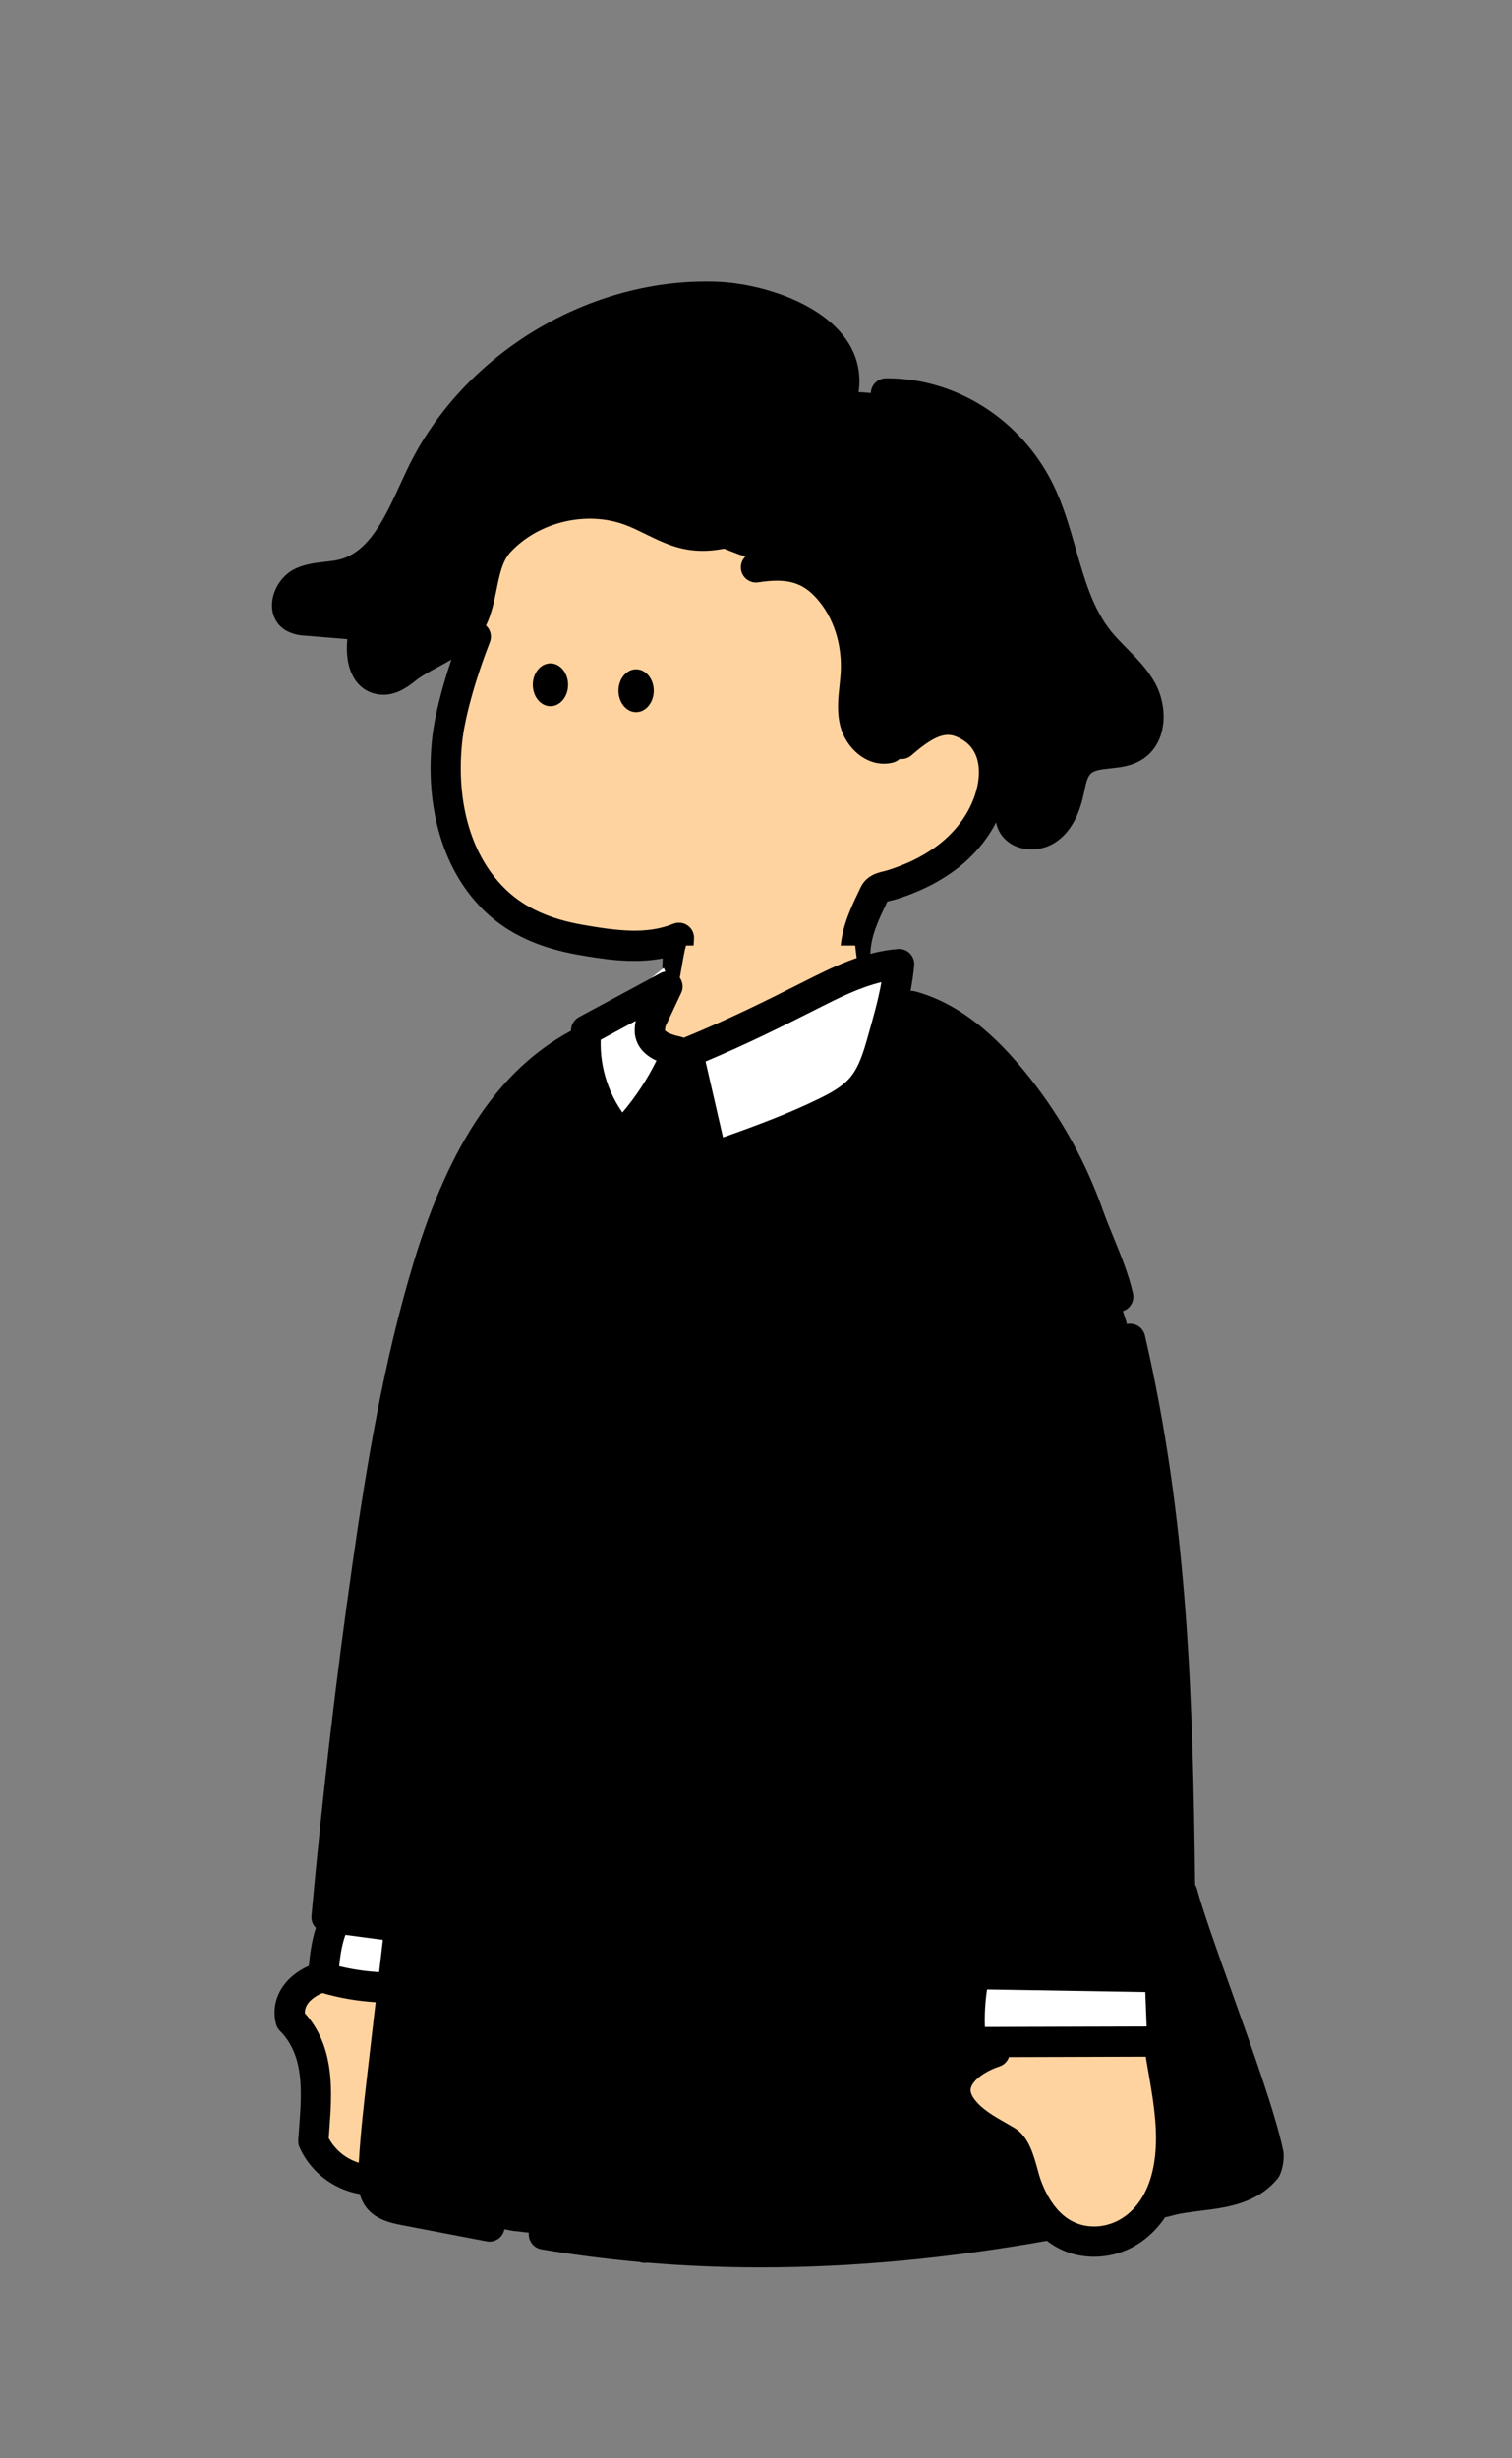 <svg width="160" height="260" viewBox="0 0 160 260" fill="none" xmlns="http://www.w3.org/2000/svg">
<rect x="0" y="0" width="160" height="260" fill="#808080" stroke="none"/>
<path fill-rule="evenodd" clip-rule="evenodd" d="M82.52 53.008C85.149 50.418 86.829 47.042 88.459 43.733C92.427 35.674 82.133 31.672 76.019 31.408C63.099 30.845 50.184 38.573 44.584 50.229C44.323 50.771 44.066 51.331 43.806 51.897C42.063 55.693 40.19 59.771 36.275 60.741C35.715 60.88 35.133 60.944 34.553 61.008C33.609 61.112 32.671 61.215 31.845 61.64C30.512 62.325 29.768 64.49 31.045 65.29C31.472 65.512 31.947 65.629 32.427 65.632L38.643 66.149C38.029 68.344 38.083 71.618 40.347 71.866C41.304 71.97 42.187 71.381 42.933 70.773C43.6 70.228 44.432 69.71 45.285 69.178C46.844 68.206 48.479 67.188 49.333 65.866C50.109 64.665 50.462 63.285 50.811 61.919C51.236 60.257 51.656 58.613 52.827 57.333C56.267 53.6 62.045 52.226 66.795 54.048C67.561 54.336 68.3 54.699 69.038 55.062C70.159 55.613 71.278 56.163 72.491 56.448C76.083 57.29 79.891 55.597 82.52 53.008ZM109.912 51.747C106.824 45.633 96.859 41.393 90 41.467C90 41.467 84.971 50.843 83.466 52.667C81.416 55.166 74.933 57.734 74.933 57.734C76.196 58.317 77.671 58.581 79.239 58.862C81.976 59.353 84.996 59.894 87.664 62.267C89.794 64.691 90.752 68.027 90.56 71.249C90.532 71.712 90.482 72.177 90.432 72.642C90.299 73.886 90.165 75.129 90.459 76.334C90.861 77.99 92.472 79.539 94.115 79.089L106.979 86.689C107.304 88.321 109.475 88.633 110.808 87.755C112.141 86.878 112.768 85.257 113.109 83.697C113.135 83.577 113.161 83.456 113.186 83.335C113.389 82.371 113.599 81.371 114.309 80.691C115.089 79.926 116.195 79.807 117.316 79.687C118.233 79.588 119.161 79.489 119.931 79.033C121.891 77.873 121.909 74.913 120.787 72.931C120.096 71.713 119.109 70.713 118.12 69.711C117.5 69.084 116.88 68.455 116.331 67.771C114.198 65.114 113.256 61.819 112.309 58.504C111.648 56.192 110.985 53.869 109.912 51.747Z" fill="black"/>
<path d="M72.49 56.442C70.479 55.97 68.724 54.767 66.794 54.042C62.044 52.226 56.266 53.599 52.826 57.333L50.666 66.933C49.066 69.333 48.799 72.266 47.999 75.199C47.999 76.042 44.756 87.423 52.266 94.933C54.932 97.599 58.399 98.666 61.999 99.466C65.228 99.965 68.756 100.466 71.866 99.199C71.687 101.975 71.66 103.957 71.788 106.735L90.588 104.799C90.282 101.151 90.954 97.869 92.54 94.567C92.898 93.821 93.674 93.829 94.439 93.586C95.116 93.373 95.788 93.127 96.444 92.85C97.78 92.295 99.042 91.578 100.204 90.717C102.503 88.981 104.292 86.543 104.967 83.717C105.578 81.154 105.148 78.103 102.287 76.661C100.282 75.647 98.482 76.007 95.423 78.695L94.106 79.101C92.463 79.551 90.852 78.002 90.45 76.346C90.047 74.69 90.45 72.962 90.551 71.261C90.743 68.039 89.786 64.703 87.655 62.279C85.524 59.855 82.18 58.455 78.991 58.949" fill="#FFD39F"/>
<path fill-rule="evenodd" clip-rule="evenodd" d="M40.576 73.48C40.445 73.48 40.309 73.472 40.173 73.458C39.085 73.338 38.189 72.797 37.576 71.893C36.779 70.714 36.608 69.101 36.752 67.6L32.349 67.234C31.64 67.221 30.933 67.04 30.304 66.712C30.267 66.693 30.229 66.671 30.195 66.647C29.251 66.055 28.736 65.042 28.787 63.864C28.848 62.389 29.805 60.89 31.112 60.218C32.188 59.664 33.332 59.536 34.342 59.422L34.376 59.418C34.92 59.359 35.432 59.301 35.888 59.189C39.054 58.405 40.728 54.761 42.349 51.236L42.352 51.229L42.434 51.05L42.434 51.05L42.434 51.05C42.67 50.537 42.905 50.028 43.141 49.535C49.005 37.33 62.557 29.218 76.088 29.808C80.157 29.983 87.187 31.89 89.875 36.426C90.864 38.093 91.669 40.837 89.896 44.44C88.307 47.672 86.501 51.333 83.645 54.146C80.328 57.413 75.915 58.893 72.128 58.005C70.76 57.685 69.556 57.096 68.389 56.526L68.333 56.498L68.308 56.486L68.307 56.485L68.307 56.485C67.594 56.135 66.92 55.804 66.235 55.546C62.128 53.97 56.989 55.181 54.005 58.418C53.153 59.35 52.859 60.798 52.548 62.335L52.547 62.341L52.542 62.361C52.285 63.628 52.021 64.929 51.43 66.155C51.902 66.588 52.085 67.282 51.839 67.915C50.021 72.592 49.141 76.371 48.922 78.347C48.199 84.947 49.922 90.725 53.653 94.197C55.647 96.053 58.199 97.203 61.685 97.816C65.247 98.437 68.426 98.856 71.239 97.707C71.749 97.499 72.33 97.568 72.778 97.888C73.226 98.208 73.477 98.739 73.442 99.288C73.271 101.971 73.242 102.563 73.37 105.315C73.41 106.197 72.727 106.947 71.845 106.987C71.818 106.997 71.794 106.997 71.767 106.997H71.767C70.917 106.997 70.21 106.328 70.17 105.469C70.085 103.592 70.066 102.648 70.119 101.36C66.914 101.979 63.65 101.411 61.133 100.971C57.066 100.253 53.906 98.805 51.471 96.541C46.997 92.373 44.909 85.616 45.741 77.997C45.978 75.849 46.708 72.903 47.765 69.761C47.309 70.027 46.841 70.281 46.377 70.532L46.365 70.538L46.353 70.544C45.43 71.043 44.555 71.516 43.949 72.013C43.091 72.709 41.955 73.48 40.576 73.48ZM31.987 63.957C32.131 64.005 32.283 64.031 32.435 64.031C32.475 64.031 32.513 64.034 32.553 64.036L32.56 64.037L38.776 64.554C39.251 64.594 39.685 64.842 39.957 65.234C40.229 65.626 40.312 66.12 40.184 66.578C39.8 67.949 39.821 69.496 40.229 70.098C40.312 70.221 40.376 70.258 40.523 70.274C40.951 70.321 41.656 69.749 41.91 69.543L41.925 69.53C42.768 68.842 43.821 68.272 44.843 67.719L44.856 67.712C46.241 66.962 47.671 66.188 48.259 65.277C48.88 64.314 49.139 63.045 49.411 61.701C49.776 59.893 50.192 57.842 51.648 56.25C55.549 52.016 62.013 50.495 67.371 52.551C68.198 52.863 68.983 53.248 69.741 53.621L69.741 53.621L69.747 53.623L69.756 53.628C70.822 54.152 71.827 54.645 72.859 54.888C76.117 55.65 79.408 53.826 81.4 51.866C83.868 49.435 85.47 46.185 87.02 43.04L87.027 43.026C87.955 41.141 87.987 39.514 87.125 38.058C85.384 35.122 80.08 33.184 75.955 33.005C63.656 32.469 51.357 39.837 46.032 50.919C45.781 51.443 45.532 51.984 45.281 52.53L45.267 52.562C43.421 56.581 41.328 61.136 36.667 62.29C36.022 62.451 35.392 62.521 34.782 62.589L34.736 62.594L34.73 62.595C33.916 62.685 33.145 62.771 32.584 63.058C32.245 63.234 32.013 63.703 31.987 63.957ZM91.416 80.175C92.088 80.573 92.816 80.775 93.538 80.775C93.874 80.775 94.208 80.73 94.531 80.645C94.793 80.573 95.022 80.441 95.207 80.267C95.644 80.321 96.102 80.195 96.459 79.881C99.39 77.305 100.459 77.521 101.55 78.073C104.048 79.335 103.664 82.167 103.382 83.332C102.832 85.644 101.35 87.809 99.222 89.417C98.166 90.201 97.016 90.855 95.792 91.361C95.187 91.617 94.56 91.847 93.926 92.047C93.829 92.078 93.721 92.105 93.606 92.133L93.512 92.156C92.824 92.321 91.675 92.599 91.067 93.86C89.408 97.313 88.627 99.153 88.966 103.169C89.035 104.004 89.736 104.636 90.558 104.636C90.603 104.636 90.648 104.633 90.696 104.623C91.576 104.551 92.23 103.775 92.155 102.895C91.888 99.759 92.363 98.556 93.896 95.356C93.972 95.331 94.079 95.305 94.178 95.281C94.208 95.274 94.237 95.267 94.264 95.26C94.451 95.215 94.664 95.161 94.886 95.092C95.614 94.865 96.336 94.599 97.027 94.308C98.483 93.705 99.864 92.921 101.139 91.975C102.97 90.593 104.428 88.875 105.407 86.98L105.411 87.001C105.635 88.138 106.397 89.052 107.496 89.511C108.016 89.727 108.587 89.834 109.16 89.834C110.045 89.834 110.944 89.58 111.683 89.087C113.16 88.114 114.136 86.46 114.667 84.034L114.747 83.657L114.749 83.645C114.908 82.889 115.058 82.178 115.424 81.828C115.805 81.452 116.58 81.37 117.478 81.274L117.48 81.273C118.507 81.164 119.672 81.039 120.739 80.407C122.093 79.607 122.931 78.199 123.101 76.442C123.24 74.996 122.904 73.428 122.173 72.14C121.379 70.739 120.3 69.646 119.256 68.588L119.253 68.585C118.645 67.969 118.072 67.388 117.573 66.769C115.643 64.364 114.768 61.306 113.843 58.066L113.837 58.044L113.837 58.044C113.167 55.699 112.474 53.275 111.336 51.026C107.949 44.319 101.133 40.015 93.931 40.015H93.733C92.851 40.023 92.141 40.748 92.152 41.631C92.163 42.508 92.877 43.212 93.752 43.212H93.771H93.933C99.939 43.212 105.637 46.828 108.483 52.465C109.488 54.452 110.112 56.631 110.771 58.94C111.741 62.343 112.747 65.86 115.083 68.769C115.681 69.514 116.341 70.182 116.977 70.826L116.977 70.826L116.977 70.826L116.981 70.831L116.994 70.843C117.928 71.791 118.811 72.686 119.395 73.716C120.133 75.023 120.173 77.025 119.115 77.652C118.647 77.931 117.922 78.009 117.154 78.091L117.147 78.092L117.144 78.093C115.907 78.226 114.367 78.392 113.205 79.532C112.136 80.556 111.851 81.913 111.621 83.004L111.621 83.004L111.621 83.004L111.621 83.005C111.597 83.122 111.573 83.239 111.547 83.353C111.203 84.924 110.672 85.927 109.928 86.418C109.595 86.636 109.069 86.698 108.731 86.556C108.573 86.49 108.56 86.428 108.549 86.375C108.376 85.508 107.533 84.945 106.667 85.119C106.466 85.159 106.281 85.235 106.118 85.34C106.265 84.924 106.39 84.502 106.491 84.076C107.435 80.177 106.094 76.783 102.99 75.215C100.99 74.204 98.555 73.777 94.347 77.476C94.334 77.488 94.32 77.5 94.307 77.512C94.108 77.487 93.9 77.5 93.693 77.557L93.692 77.557C93.618 77.576 93.4 77.632 93.045 77.423C92.568 77.141 92.152 76.557 92.01 75.97C91.784 75.031 91.898 73.959 92.021 72.82L92.025 72.782C92.075 72.32 92.126 71.839 92.154 71.354C92.381 67.551 91.181 63.858 88.864 61.221C86.008 57.97 82.797 57.957 79.754 58.426C78.88 58.559 78.282 59.378 78.416 60.25C78.549 61.125 79.368 61.722 80.24 61.589C83.285 61.119 84.915 61.575 86.459 63.333C88.227 65.341 89.136 68.194 88.96 71.162C88.938 71.543 88.898 71.928 88.855 72.332L88.84 72.479L88.837 72.504C88.694 73.856 88.546 75.254 88.901 76.719C89.251 78.157 90.189 79.45 91.416 80.175ZM58.248 74.692C59.279 74.692 60.115 73.677 60.115 72.425C60.115 71.173 59.279 70.159 58.248 70.159C57.217 70.159 56.382 71.173 56.382 72.425C56.382 73.677 57.217 74.692 58.248 74.692ZM67.314 75.32C68.345 75.32 69.181 74.305 69.181 73.053C69.181 71.802 68.345 70.787 67.314 70.787C66.283 70.787 65.447 71.802 65.447 73.053C65.447 74.305 66.283 75.32 67.314 75.32Z" fill="black"/>
<path d="M90.499 100C90.739 102.693 91.84 108.779 95.939 107.867L96.379 108.533C96.179 112.712 94.062 115.659 90.744 118.712C87.374 121.765 83.075 123.6 78.539 123.923C74.539 124.216 70.286 123.259 67.294 120.576C64.302 117.893 62.728 114.176 64.71 110.989H64.998C65.899 111.016 66.728 110.544 67.491 110.064C68.462 109.451 70.464 106.936 71.064 106.213C71.864 105.176 72.19 101.243 72.6 100H90.499V100Z" fill="#FFD39F"/>
<path d="M96.415 106.398C101.132 107.662 104.791 111.297 107.737 115.02C110.951 119.084 113.471 123.649 115.199 128.532C116.167 131.26 117.697 134.329 118.329 137.15L119.172 139.732C123.737 159.393 124.553 179.673 124.852 199.892L125.119 200.196C126.761 206.206 132.895 221.406 134.228 227.806C134.271 228.353 134.18 228.902 133.961 229.406C131.295 232.606 126.761 231.806 123.255 232.894L110.863 235.361C93.127 238.542 75.327 239.321 57.559 236.324L54.207 235.932L42.74 233.737C41.705 233.54 40.569 233.276 39.964 232.404C39.463 231.689 39.465 230.748 39.503 229.876C39.655 226.409 40.055 222.969 40.455 219.526L42.284 203.756H42.145C39.436 203.425 37.26 203.097 34.551 202.769C35.673 190.382 37.113 178.028 38.871 165.702C40.399 154.969 42.177 144.233 45.335 133.862C48.14 124.646 52.591 115.116 61.041 110.494L72.775 111.294L96.415 106.398Z" fill="black"/>
<path fill-rule="evenodd" clip-rule="evenodd" d="M33.158 226.472C34.225 228.872 36.812 230.496 39.497 230.6L41.692 208.824L33.692 209.243C31.825 209.939 30.225 211.539 30.758 213.672C33.869 216.783 33.544 221.183 33.252 225.136C33.219 225.588 33.186 226.035 33.158 226.472ZM101.852 222.602C99.692 219.754 103.017 216.813 105.585 215.984H122.647C122.721 216.423 122.8 216.878 122.881 217.345C123.536 221.103 124.325 225.634 123.583 229.216C122.815 232.93 120.3 236.373 116.257 236.64C112.289 236.896 109.863 234.098 108.617 230.677C108.491 230.332 108.375 229.909 108.252 229.458C107.89 228.136 107.461 226.569 106.508 226.002C106.223 225.833 105.934 225.668 105.644 225.503C104.25 224.706 102.843 223.903 101.852 222.602Z" fill="#FFD39F"/>
<path fill-rule="evenodd" clip-rule="evenodd" d="M75.356 122.402L72.801 111.314C77.946 109.206 81.84 107.245 85.721 105.289L85.847 105.226C88.801 103.736 91.852 102.218 95.153 101.965C94.905 104.703 94.155 107.345 93.405 109.985L93.382 110.064C92.879 111.832 92.345 113.642 91.153 115.032C90.145 116.208 88.748 116.976 87.356 117.656C83.497 119.542 79.434 120.97 75.38 122.394L75.38 122.394L75.356 122.402ZM68.948 107.934L70.054 103.982C70.348 104.228 70.726 103.188 70.23 102.374L62.03 108.988C61.833 111.004 62.065 113.038 62.716 114.958C63.366 116.878 64.417 118.636 65.798 120.118C68.294 117.545 70.286 114.524 71.665 111.214C70.438 110.956 68.958 110.444 68.777 109.201C68.748 108.772 68.804 108.34 68.948 107.934ZM103.085 208.999C102.663 211.039 102.525 213.125 102.669 215.202C102.663 215.322 102.679 215.442 102.722 215.554C102.765 215.666 102.829 215.77 102.911 215.858C103.079 215.959 103.277 216.005 103.471 215.983L121.605 215.933C121.879 215.954 122.154 215.903 122.405 215.789C122.917 215.498 122.957 214.789 122.938 214.189L122.746 209.274L103.085 208.999ZM34.185 209.148C34.346 207.161 34.519 205.121 35.375 203.321L42.026 203.942L41.183 210.214C38.812 210.198 36.455 209.838 34.185 209.148Z" fill="white"/>
<path fill-rule="evenodd" clip-rule="evenodd" d="M74.593 123.795C74.828 123.923 75.097 123.99 75.364 123.99C75.548 123.99 75.732 123.96 75.9 123.902C79.934 122.486 84.105 121.019 88.049 119.091C89.588 118.342 91.172 117.456 92.358 116.072C93.806 114.387 94.42 112.232 94.913 110.499L94.937 110.419L94.938 110.417C95.182 109.557 95.429 108.687 95.66 107.807C95.765 107.863 95.879 107.908 95.999 107.94C100.657 109.191 104.212 113.143 106.481 116.01C109.591 119.943 112.015 124.335 113.689 129.066C114.039 130.047 114.457 131.076 114.865 132.071C115.612 133.898 116.383 135.786 116.767 137.498C116.935 138.242 117.593 138.748 118.327 138.748C118.444 138.748 118.561 138.735 118.679 138.708C119.54 138.514 120.081 137.658 119.889 136.796C119.447 134.823 118.625 132.807 117.828 130.858L117.791 130.768C117.394 129.796 117.018 128.876 116.705 127.994C114.916 122.932 112.319 118.234 108.991 114.023C106.441 110.802 102.404 106.343 96.828 104.85C96.67 104.807 96.51 104.79 96.355 104.796C96.523 103.911 96.657 103.015 96.74 102.107C96.782 101.64 96.617 101.176 96.286 100.84C95.956 100.504 95.494 100.331 95.025 100.368C91.358 100.648 88.047 102.318 85.126 103.792L85.121 103.795L84.993 103.859L84.878 103.917L84.878 103.917C81.159 105.788 77.308 107.726 72.352 109.763C72.239 109.71 72.119 109.669 71.994 109.642C70.728 109.376 70.418 109.05 70.368 108.978C70.368 108.824 70.389 108.672 70.434 108.525L72.082 105.018C72.376 104.394 72.234 103.65 71.733 103.176C71.231 102.701 70.482 102.602 69.874 102.93L61.269 107.57C60.802 107.824 60.487 108.293 60.437 108.824C60.43 108.894 60.423 108.965 60.417 109.035C60.373 109.055 60.328 109.076 60.284 109.1C52.868 113.156 47.634 120.876 43.807 133.399C40.588 143.972 38.772 155.066 37.29 165.479C35.535 177.764 34.079 190.263 32.959 202.628C32.913 203.12 33.096 203.582 33.422 203.906C32.986 205.243 32.803 206.618 32.682 207.921C29.965 209.121 28.577 211.535 29.207 214.054C29.279 214.337 29.423 214.593 29.628 214.798C32.22 217.393 31.935 221.267 31.657 225.014L31.652 225.087L31.652 225.087L31.652 225.087L31.652 225.087C31.619 225.521 31.587 225.95 31.561 226.369C31.546 226.63 31.593 226.891 31.703 227.131C32.367 228.593 33.425 229.835 34.761 230.726C35.766 231.398 36.894 231.846 38.074 232.05C38.19 232.491 38.374 232.925 38.663 233.337C39.666 234.761 41.397 235.11 42.447 235.321L51.501 237.054C51.602 237.073 51.703 237.083 51.802 237.083C52.554 237.083 53.223 236.55 53.37 235.787C53.538 234.921 52.967 234.081 52.101 233.915L43.061 232.185C42.495 232.073 41.546 231.881 41.279 231.502C41.053 231.182 41.087 230.387 41.106 229.963C41.258 226.56 41.66 223.096 42.048 219.743L42.05 219.729L45.205 192.529L45.282 191.862L45.289 191.8C47.474 173.099 49.732 153.764 54.106 135.198C54.309 134.337 53.775 133.475 52.917 133.273C52.055 133.067 51.194 133.603 50.991 134.462C46.576 153.202 44.307 172.624 42.112 191.408L42.103 191.486L40.886 201.987C40.273 201.908 39.68 201.828 39.098 201.75L38.628 201.687C37.868 201.583 37.095 201.479 36.284 201.375C37.38 189.57 38.78 177.652 40.455 165.93C41.919 155.644 43.711 144.698 46.866 134.332C50.195 123.434 54.56 116.5 60.526 112.674C60.665 113.616 60.889 114.547 61.2 115.464C61.928 117.613 63.08 119.544 64.626 121.202C64.925 121.522 65.344 121.706 65.781 121.712H65.797C66.229 121.712 66.645 121.536 66.946 121.226C68.015 120.124 68.993 118.951 69.875 117.713L66.833 165.632L66.831 165.668C65.37 188.693 63.86 212.478 66.408 235.903C63.518 235.608 60.657 235.221 57.82 234.743C56.948 234.593 56.124 235.183 55.977 236.055C55.831 236.924 56.417 237.751 57.289 237.897C60.719 238.476 64.182 238.924 67.686 239.24C67.856 239.301 68.037 239.333 68.225 239.333C68.289 239.333 68.353 239.331 68.417 239.323C68.445 239.319 68.473 239.315 68.5 239.311C72.45 239.643 76.453 239.809 80.524 239.809C90.182 239.809 100.217 238.871 110.783 236.995C112.217 238.099 113.904 238.681 115.762 238.681C115.962 238.681 116.167 238.676 116.372 238.66C119.2 238.474 121.658 236.937 123.306 234.487C123.445 234.482 123.585 234.459 123.726 234.419C124.721 234.109 125.862 233.965 127.068 233.816C129.838 233.472 132.977 233.08 135.188 230.427C135.286 230.309 135.366 230.179 135.428 230.037C135.745 229.299 135.881 228.483 135.82 227.68C135.814 227.611 135.804 227.544 135.79 227.477C134.996 223.665 132.658 217.127 130.396 210.805L130.396 210.803C128.82 206.403 127.334 202.245 126.657 199.771C126.613 199.611 126.547 199.463 126.462 199.33C126.242 179.662 125.704 160.858 121.153 141.242C120.953 140.38 120.095 139.844 119.233 140.044C118.372 140.244 117.836 141.103 118.036 141.964C122.911 162.98 123.108 183.204 123.316 204.618C123.321 205.103 123.326 205.59 123.331 206.077L123.331 206.079L123.331 206.082C123.336 206.561 123.34 207.041 123.345 207.522L103.156 207.191C100.156 183.751 99.121 159.908 100.079 136.3C100.116 135.418 99.428 134.671 98.545 134.636C97.66 134.604 96.916 135.287 96.881 136.17C95.897 160.418 97.001 184.914 100.161 208.975C100.243 209.594 100.672 210.092 101.236 210.283C101.011 211.921 100.952 213.581 101.062 215.235C101.062 215.533 101.113 215.827 101.217 216.107C101.337 216.427 101.516 216.715 101.75 216.96C101.773 216.984 101.796 217.007 101.82 217.029C100.854 217.76 100.053 218.695 99.7 219.82C99.396 220.793 99.303 222.308 100.583 223.988C101.767 225.545 103.402 226.481 104.844 227.305C105.13 227.468 105.412 227.63 105.695 227.798C106.09 228.032 106.521 229.603 106.71 230.291L106.714 230.305C106.844 230.785 106.97 231.238 107.116 231.644C107.455 232.573 107.857 233.418 108.315 234.175C94.632 236.47 81.872 237.141 69.661 236.194C67.043 212.826 68.56 188.944 70.028 165.835L72.985 119.249L73.793 122.758C73.897 123.2 74.193 123.576 74.593 123.795ZM34.114 210.792C33.582 211.013 32.212 211.704 32.26 212.923C35.494 216.517 35.138 221.341 34.85 225.244L34.849 225.249C34.842 225.359 34.834 225.468 34.825 225.576L34.825 225.577C34.811 225.766 34.797 225.954 34.785 226.142C35.204 226.915 35.807 227.574 36.54 228.065C36.983 228.36 37.463 228.587 37.966 228.74C38.148 225.608 38.509 222.484 38.86 219.452L38.871 219.355L39.752 211.762C37.843 211.646 35.954 211.32 34.114 210.792ZM40.121 208.579L40.517 205.168C39.716 205.065 38.95 204.961 38.202 204.86L37.825 204.81L37.825 204.81L37.825 204.81L37.825 204.81L37.825 204.81C37.407 204.754 36.984 204.697 36.553 204.64C36.18 205.668 36.007 206.805 35.893 207.954C37.279 208.293 38.695 208.503 40.121 208.579ZM104.222 214.381C104.174 213.054 104.25 211.725 104.451 210.412L121.195 210.687L121.334 214.237C121.337 214.272 121.337 214.304 121.337 214.333V214.333L104.222 214.381ZM124.532 214.12L124.4 210.739L124.937 210.748H124.964C125.385 210.748 125.793 210.58 126.089 210.284C126.31 210.065 126.461 209.788 126.526 209.488C126.782 210.209 127.045 210.943 127.31 211.684L127.31 211.685L127.38 211.88L127.389 211.907L127.389 211.908C129.486 217.77 131.855 224.398 132.63 228.013C132.636 228.2 132.612 228.389 132.558 228.568C131.156 230.08 129.068 230.341 126.668 230.64C126.097 230.711 125.518 230.783 124.94 230.876C125.022 230.579 125.095 230.276 125.159 229.966C125.966 226.059 125.294 222.189 124.644 218.447L124.642 218.433C124.57 218.022 124.5 217.614 124.431 217.206C124.378 216.889 124.234 216.609 124.031 216.388C124.576 215.558 124.545 214.535 124.532 214.12ZM106.766 217.567L121.255 217.526C121.257 217.596 121.264 217.666 121.276 217.737C121.336 218.09 121.397 218.443 121.458 218.798L121.459 218.801L121.49 218.98L121.492 218.991C122.091 222.441 122.71 226.005 122.026 229.316C121.132 233.622 118.412 235.316 116.159 235.465C112.73 235.686 110.986 232.916 110.122 230.545C110.02 230.262 109.911 229.87 109.799 229.457L109.797 229.449C109.368 227.885 108.834 225.938 107.33 225.046C107.105 224.913 106.878 224.783 106.649 224.652L106.431 224.526L106.429 224.525C105.139 223.787 103.919 223.089 103.127 222.049C102.58 221.332 102.706 220.929 102.754 220.777C103.004 219.974 104.263 219.044 105.746 218.564C106.244 218.405 106.608 218.025 106.766 217.567ZM76.51 120.294L74.662 112.267C79.257 110.331 82.902 108.496 86.428 106.718L86.558 106.651C88.729 105.555 90.958 104.432 93.27 103.878C92.939 105.737 92.416 107.58 91.871 109.502L91.871 109.502L91.86 109.542L91.838 109.622C91.39 111.2 90.924 112.832 89.934 113.987C89.086 114.974 87.793 115.654 86.649 116.214C83.409 117.798 79.94 119.08 76.51 120.294ZM63.568 109.97C63.517 111.49 63.741 112.989 64.231 114.44C64.624 115.597 65.17 116.674 65.864 117.661C67.287 115.984 68.493 114.149 69.466 112.178C68.133 111.56 67.37 110.637 67.192 109.426L67.19 109.414L67.19 109.413C67.185 109.378 67.18 109.345 67.178 109.309C67.146 108.856 67.178 108.408 67.272 107.968L63.568 109.97Z" fill="black"/>
</svg>
